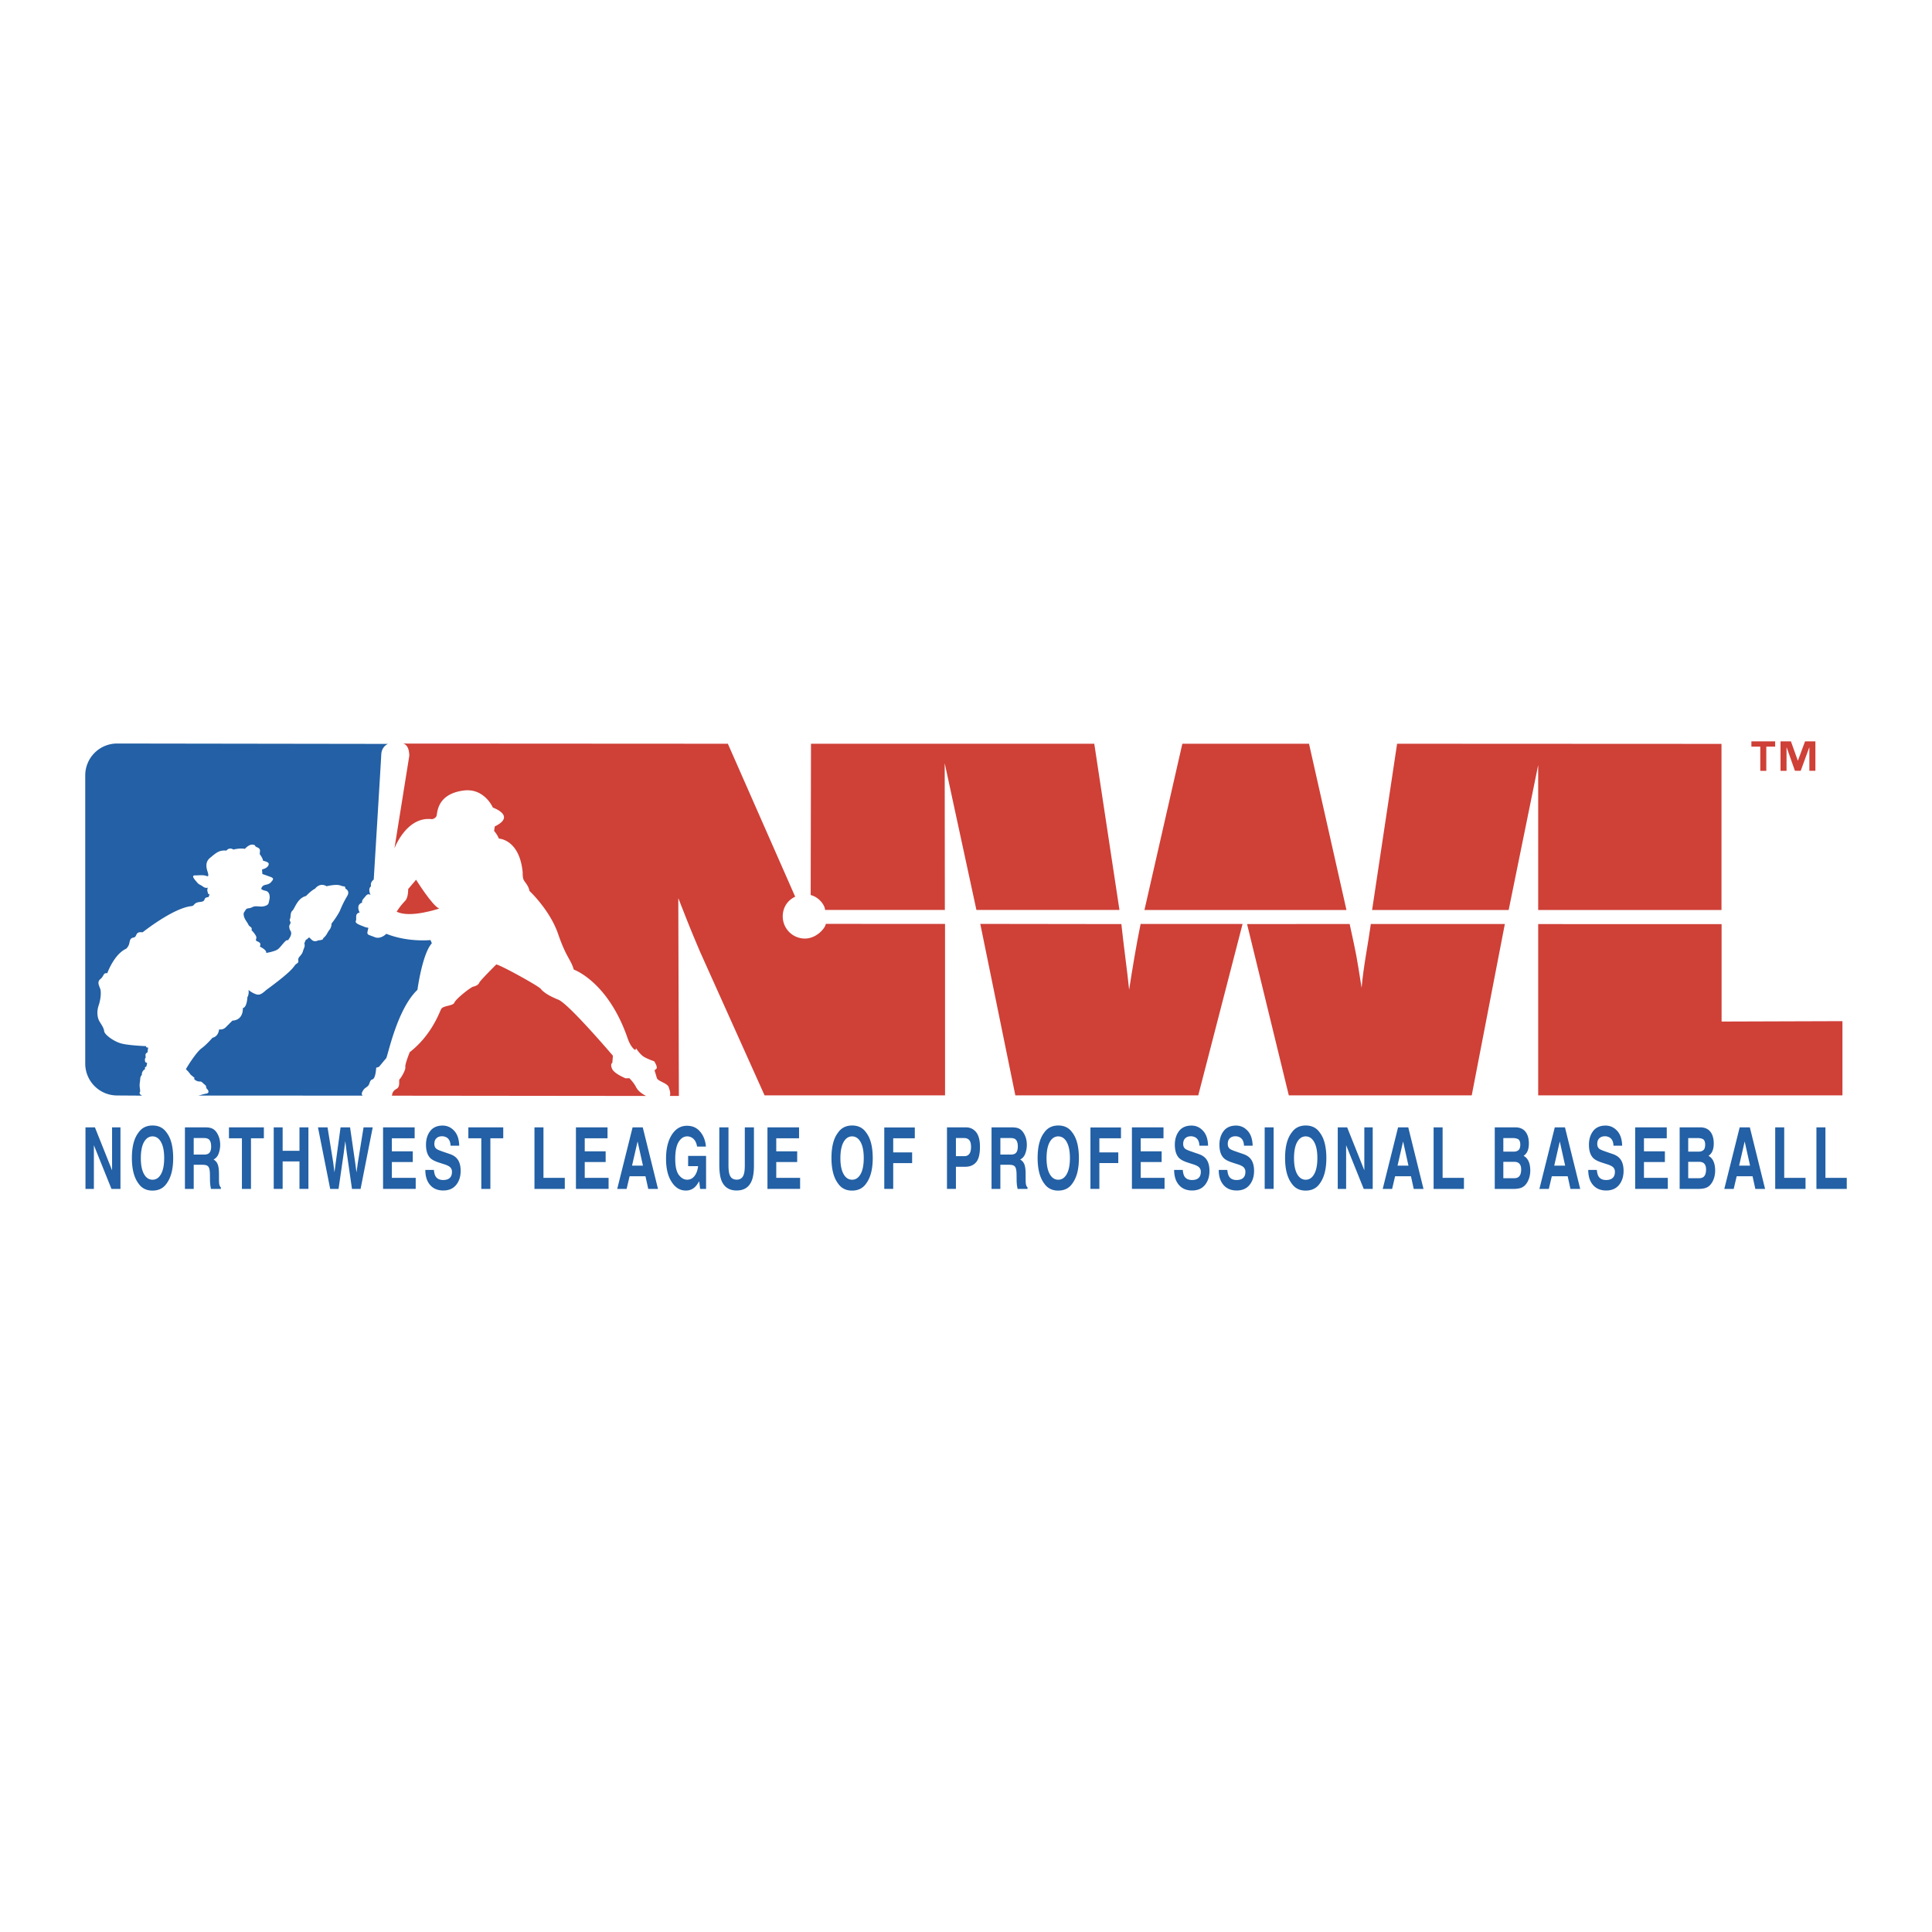 <svg xmlns="http://www.w3.org/2000/svg" width="2500" height="2500" viewBox="0 0 192.756 192.756"><g fill-rule="evenodd" clip-rule="evenodd"><path fill="#fff" d="M0 0h192.756v192.756H0V0z"/><path d="M111.688 90.788l-2.512-16.585H80.913l-.031 15.092c.94.254 1.438 1.109 1.438 1.493h11.948l-.015-14.646 3.165 14.646h14.27zM123.971 92.183l-10.172-.002c-.428 2.086-.84 4.581-1.145 6.569-.184-1.84-.531-4.269-.775-6.554l-14.076-.019 3.498 17.108h18.25l4.42-17.102zM134.336 90.788L130.6 74.203h-12.637l-3.781 16.585h20.154zM150.139 92.19l-13.371-.004c-.258 1.919-.736 4.228-.92 6.365-.549-3.428-.459-2.985-1.193-6.365l-10.234.01 4.164 17.089h18.25l3.304-17.095zM171.754 90.788v-16.57l-32.365-.015-2.494 16.585h13.626l2.944-14.462v14.462h18.289zM171.764 92.201l-18.299-.005v17.089h30.355v-7.404l-12.056.039v-9.719zM39.572 90.955c.39-.587.548-.757.864-1.096.316-.34.288-1.159.288-1.159l.788-.93s1.651 2.649 2.314 2.872c-.001 0-2.918 1.004-4.254.313z" fill="#cf4037"/><path d="M66.836 109.344h.896s-.057-18.544-.057-19.737c.916 2.335 1.221 3.13 2.198 5.416l6.409 14.263h18.005l-.002-17.108-11.901-.003c0 .341-.859 1.464-2.08 1.464a2.21 2.21 0 0 1-2.21-2.21c0-.891.483-1.614 1.242-1.965l-6.717-15.261-32.397-.018s.608.064.612 1.226l-1.481 9.236s1.199-3.239 3.752-2.918c0 0 .326-.053.44-.303.114-.25-.027-2.191 2.699-2.554 2.082-.278 2.93 1.702 2.93 1.702s2.366.819.189 1.879l-.066.454s.298.317.478.762c0 0 2.052.052 2.373 3.362 0 0-.022.534.109.775s.471.558.571 1.086c0 0 2.035 1.897 2.855 4.289.822 2.39 1.278 2.539 1.56 3.553 0 0 3.408 1.18 5.364 6.824.365 1.055.78 1.203.78 1.203l.076-.166s.39.602.767.836c.377.232 1.041.455 1.041.455s.347.52.231.73l-.199.17s.139.447.231.771c.094.324 1.042.496 1.18.9.137.408.195.598.122.887zM39.102 109.316l25.367.027s-.729-.328-.994-.854c-.264-.523-.688-.918-.688-.918l-.369.014s-1.123-.453-1.345-.938c-.222-.484.02-.617.02-.617l.058-.699s-4.404-5.176-5.444-5.592c-1.04-.414-1.545-.807-1.76-1.086-.215-.279-3.979-2.361-4.432-2.429 0 0-1.625 1.614-1.7 1.821-.075.209-.357.342-.601.393-.245.049-1.722 1.207-1.873 1.582-.151.373-1.138.285-1.33.66-.192.377-.975 2.619-3.131 4.293 0 0-.491 1.205-.44 1.492.051.285-.453 1.123-.573 1.207-.12.088.108.736-.294.955s-.438.482-.471.689z" fill="#cf4037"/><path d="M19.748 109.303l16.443.008s-.205-.105-.012-.439c.194-.336.277-.297.515-.51.238-.215.144-.58.469-.674.324-.092.369-1.16.369-1.16l.284-.092s.551-.676.709-.846c.158-.17 1.06-4.877 3.123-6.834 0 0 .489-3.626 1.438-4.643l-.135-.323s-2.247.243-4.409-.626c0 0-.553.594-1.178.329s-.785-.177-.678-.632c.107-.455.115-.209-.342-.398-.458-.188-.955-.335-.84-.585.114-.251-.148-.733.381-.834 0 0-.437-.764.252-.993 0 0-.087-.161.149-.416.237-.254.35-.545.685-.352 0 0-.309-.604.052-.863 0 0-.136-.365.264-.665 0 0 .707-11.548.753-12.492.038-.789.646-1.044.678-1.044l-27.032-.039a3.183 3.183 0 0 0-3.182 3.183v28.749a3.184 3.184 0 0 0 3.182 3.184l2.495.016s-.338-.16-.234-.334c.105-.174-.069-.488 0-.941.07-.453 0-.559.209-.801 0 0-.07-.348.348-.594 0 0-.174-.104.105-.244l.07-.348-.175-.07s-.104-.279 0-.418c.105-.139-.139-.418.209-.557l.069-.488s-.313 0-.174-.141c0 0-1.812-.068-2.544-.279-.731-.207-1.638-.871-1.672-1.219-.035-.35-.313-.695-.488-1.01s-.279-.906-.069-1.533c.208-.627.244-1.15.208-1.498-.035-.35-.453-.803-.035-1.15s.244-.627.697-.594c0 0 .662-1.881 1.882-2.438 0 0 .174-.14.278-.418s.035-.627.453-.697c.418-.07.104-.627.906-.522 0 0 3.049-2.431 4.878-2.614.348-.035.174-.349.871-.418.697-.07.174-.418.836-.488l.104-.278s-.14.035-.174-.14c-.035-.174-.104-.243 0-.522 0 0-.209.104-.488-.105s-.383-.174-.558-.384c-.174-.208-.697-.731-.244-.731.454 0 .823-.075 1.186.069.174.07.174-.104.104-.348s-.383-.976.209-1.463c.593-.489.906-.802 1.638-.732 0 0 .278-.383.697-.104 0 0 .662-.174 1.15-.07 0 0 .418-.487.802-.418.383.07.035.105.453.279.418.174.174.488.244.696 0 0 .279.35.313.628 0 0 .523.104.558.279.035.174-.104.453-.662.592l.035.453s.523.174.871.313c.349.14.14.314.035.454-.105.139-.244.244-.593.314-.348.069-.418.313-.418.418 0 0 .07.104.418.174.349.069.418.418.418.627 0 .209-.069.418-.104.593-.035.174-.279.313-.627.348-.348.035-.697-.104-1.01.07-.314.174-.523.035-.663.279-.139.243-.244.243-.174.592s.349.628.453.871c.104.244.418.21.313.558 0 0 .209.174.418.523.209.348-.174.453.174.592.348.14.314.279.244.523 0 0 .697.313.627.627 0 0 .872-.139 1.185-.383.313-.245.801-1.046.976-.872 0 0 .244-.279.313-.558s-.07-.418-.07-.418-.209-.383-.035-.627-.104-.348 0-.523c.104-.174 0-.627.244-.836.244-.208.488-1.254 1.359-1.462 0 0 .522-.558.906-.732 0 0 .453-.662 1.15-.244 0 0 .941-.244 1.394-.07.453.174.418-.035.488.314 0 0 .488.209.174.732a10.13 10.13 0 0 0-.697 1.394c-.105.278-.558.976-.871 1.358 0 0 .034.314-.209.627-.244.313-.244.523-.627.836 0 0 .104.174-.488.209 0 0-.348.209-.627-.035-.278-.244-.244-.348-.452-.104l-.171.101-.139.349s.104.174-.035.487c-.14.314-.07.418-.418.801-.349.384.07.488-.314.732-.383.244.07.349-2.927 2.544-.338.248-.627.627-1.045.523-.418-.105-.836-.453-.836-.453s.104.348-.104.73c0 0-.035 1.012-.453 1.08 0 0 .104 1.186-1.045 1.256l-.663.662s-.243.279-.662.209c0 0-.035.697-.662.836 0 0-.557.664-1.081 1.047-.522.383-1.359 1.707-1.568 2.09l.244.244.244.314.384.312s-.175.105.174.279.383-.035.627.209.313.209.349.418c.035.209.139.244.139.244s.279.348-.139.418c-.42.073-.509.157-.822.19zM181.225 112.477h.898v5.037h2.129v1.104h-3.027v-6.141zm-4.112 0h.898v5.037h2.127v1.104h-3.025v-6.141zm-3.545 0h1.014l1.521 6.141h-.973l-.277-1.262h-1.584l-.297 1.262h-.938l1.534-6.141zm-.056 3.82h1.092l-.537-2.416-.555 2.416zm-2.729-3.166c.131.258.195.57.199.938 0 .375-.064.676-.199.904-.072.125-.18.24-.326.35.219.113.381.293.496.543.109.244.166.545.168.898 0 .363-.062.688-.191.98a1.708 1.708 0 0 1-.307.482 1.101 1.101 0 0 1-.49.307c-.186.055-.389.08-.609.084h-1.945v-6.141h2.086c.524.01.897.225 1.118.655zm-2.349 2.783v1.637h1.057c.186 0 .332-.033.439-.107.189-.133.281-.387.285-.768 0-.316-.09-.531-.275-.658-.104-.066-.246-.1-.436-.104h-1.07zm0-2.371v1.354h1.057a.69.69 0 0 0 .457-.148c.115-.1.174-.279.178-.541 0-.283-.076-.471-.234-.566a1.31 1.31 0 0 0-.512-.098h-.946v-.001zm-2.141.023h-2.275v1.303h2.088v1.066h-2.088v1.578h2.379v1.104h-3.256v-6.141h3.152v1.09zm-6.977 3.157c.027.279.078.486.162.629.145.25.393.373.748.379.211 0 .383-.033.516-.1.252-.127.377-.363.377-.713a.61.61 0 0 0-.186-.471c-.123-.109-.318-.203-.586-.287l-.455-.146c-.447-.141-.756-.295-.928-.469-.289-.285-.432-.727-.434-1.33 0-.551.139-1.004.418-1.371.281-.361.691-.541 1.234-.545.451 0 .836.17 1.156.518.32.34.486.836.506 1.49h-.865c-.014-.367-.123-.629-.338-.787a.894.894 0 0 0-.52-.154c-.23 0-.416.066-.557.201-.137.131-.203.314-.205.557 0 .217.066.379.203.492.088.07.275.152.561.254l.74.254c.322.107.568.254.734.445.258.287.387.703.387 1.254 0 .559-.15 1.025-.453 1.4-.297.365-.721.549-1.271.553-.559 0-1-.178-1.32-.545-.322-.367-.48-.867-.48-1.508h.856zm-4.195-4.246h1.016l1.521 6.141h-.973l-.277-1.262h-1.584l-.299 1.262h-.938l1.534-6.141zm-.055 3.82h1.09l-.537-2.416-.553 2.416zm-2.728-3.166c.131.258.195.57.197.938 0 .375-.062.676-.197.904-.072.125-.182.24-.328.35.221.113.383.293.498.543.109.244.164.545.168.898 0 .363-.064.688-.193.98a1.66 1.66 0 0 1-.305.482 1.101 1.101 0 0 1-.49.307c-.188.055-.387.08-.609.084h-1.947v-6.141h2.086c.524.01.897.225 1.12.655zm-2.35 2.783v1.637h1.055c.188 0 .332-.033.439-.107.189-.133.283-.387.285-.768 0-.316-.088-.531-.275-.658-.104-.066-.244-.1-.434-.104h-1.07zm0-2.371v1.354h1.055a.686.686 0 0 0 .457-.148c.117-.1.176-.279.18-.541 0-.283-.076-.471-.234-.566a1.32 1.32 0 0 0-.514-.098h-.944v-.001zm-6.957-1.066h.898v5.037h2.129v1.104h-3.027v-6.141zm-3.545 0h1.016l1.521 6.141h-.975l-.275-1.262h-1.584l-.297 1.262h-.939l1.533-6.141zm-.054 3.82h1.09l-.535-2.416-.555 2.416zm-5.965-3.82h.939l1.713 4.287v-4.287h.836v6.141h-.896l-1.756-4.361v4.361h-.836v-6.141zm-1.787 5.595c-.322.475-.793.711-1.408.715-.611 0-1.08-.236-1.406-.715-.436-.584-.652-1.426-.654-2.533 0-1.125.217-1.965.654-2.533.322-.475.793-.711 1.406-.715.613 0 1.082.236 1.408.715.432.564.648 1.404.65 2.533 0 1.1-.215 1.941-.65 2.533zm-.563-.933c.211-.375.316-.908.316-1.6 0-.688-.105-1.217-.316-1.594-.207-.375-.486-.564-.846-.568-.354 0-.637.189-.852.562-.209.375-.312.908-.316 1.6 0 .691.105 1.225.316 1.6s.494.562.852.562c.356 0 .637-.187.846-.562zm-4.047 1.478h-.893v-6.141h.893v6.141zm-4.621-1.894c.027.279.08.486.162.629.146.25.393.373.75.379.209 0 .381-.033.516-.1.25-.127.375-.363.375-.713a.607.607 0 0 0-.186-.471c-.123-.109-.318-.203-.586-.287l-.455-.146c-.447-.141-.756-.295-.928-.469-.289-.285-.432-.727-.434-1.33 0-.551.139-1.004.42-1.371.279-.361.691-.541 1.232-.545.451 0 .838.17 1.158.518.32.34.486.836.504 1.49h-.863c-.014-.367-.125-.629-.338-.787a.902.902 0 0 0-.521-.154c-.23 0-.414.066-.555.201-.139.131-.203.314-.207.557 0 .217.066.379.205.492.086.07.273.152.559.254l.74.254c.324.107.57.254.734.445.258.287.387.703.387 1.254 0 .559-.148 1.025-.453 1.4-.297.365-.719.549-1.271.553-.559 0-1-.178-1.32-.545s-.48-.867-.48-1.508h.855zm-4.445 0c.025.279.078.486.158.629.146.25.395.373.75.379.211 0 .383-.033.516-.1.252-.127.377-.363.377-.713a.602.602 0 0 0-.188-.471c-.121-.109-.316-.203-.586-.287l-.455-.146c-.445-.141-.754-.295-.926-.469-.289-.285-.432-.727-.436-1.33 0-.551.141-1.004.42-1.371.279-.361.691-.541 1.234-.545.451 0 .836.17 1.156.518.322.34.488.836.506 1.49h-.863c-.016-.367-.127-.629-.338-.787a.904.904 0 0 0-.523-.154c-.23 0-.412.066-.553.201-.137.131-.205.314-.207.557 0 .217.066.379.203.492.088.07.275.152.561.254l.74.254c.324.107.568.254.734.445.256.287.385.703.385 1.254 0 .559-.148 1.025-.451 1.4-.299.365-.721.549-1.271.553-.561 0-1-.178-1.32-.545s-.482-.867-.482-1.508h.859zm-1.922-3.157h-2.273v1.303h2.088v1.066h-2.088v1.578h2.379v1.104h-3.256v-6.141h3.15v1.09zm-7.289-1.08h3.047v1.08h-2.156v1.41h1.887v1.066h-1.887v2.574h-.891v-6.13zm-1.801 5.586c-.322.475-.793.711-1.408.715-.611 0-1.08-.236-1.408-.715-.434-.584-.65-1.426-.652-2.533 0-1.125.215-1.965.652-2.533.324-.475.795-.711 1.408-.715.613 0 1.082.236 1.408.715.432.564.646 1.404.65 2.533.001 1.1-.214 1.941-.65 2.533zm-.562-.933c.209-.375.316-.908.316-1.6 0-.688-.107-1.217-.316-1.594-.207-.375-.486-.564-.846-.568-.355 0-.639.189-.852.562-.209.375-.314.908-.318 1.6 0 .691.105 1.225.318 1.6.211.375.492.562.852.562.355 0 .637-.187.846-.562zm-4.7-4.504c.164.098.301.24.414.43.094.154.166.324.221.518.055.186.08.398.082.645 0 .291-.051.58-.154.863a1.043 1.043 0 0 1-.51.596.924.924 0 0 1 .42.486c.08.209.123.525.125.959v.412c0 .279.006.467.023.57.023.158.076.275.164.35v.154h-.99c-.025-.133-.043-.242-.059-.328a4.79 4.79 0 0 1-.037-.529l-.006-.572c-.002-.391-.053-.648-.15-.781-.094-.131-.273-.191-.541-.197h-.926v2.408h-.879v-6.141h2.107c.302.008.532.057.696.157zm-1.923.908v1.65h1.018c.201 0 .352-.033.453-.1.18-.117.266-.346.27-.691 0-.371-.084-.621-.26-.75-.096-.07-.242-.104-.438-.109h-1.043zm-2.422 2.416c-.258.301-.621.451-1.1.451h-.913v2.207h-.892v-6.141h1.872c.432 0 .775.158 1.033.477.256.316.385.803.385 1.471 0 .724-.129 1.236-.385 1.535zm-.682-2.211c-.118-.135-.28-.199-.494-.205h-.837v1.809h.837c.211 0 .374-.07.494-.221.116-.146.175-.379.178-.699-.001-.317-.059-.541-.178-.684zm-8.479-1.262h3.046v1.08h-2.154v1.41h1.887v1.066h-1.887v2.574h-.892v-6.13zm-1.801 5.586c-.323.475-.793.711-1.408.715-.612 0-1.081-.236-1.408-.715-.435-.584-.65-1.426-.652-2.533 0-1.125.215-1.965.652-2.533.324-.475.793-.711 1.408-.715.613 0 1.082.236 1.408.715.432.564.647 1.404.65 2.533.001 1.1-.215 1.941-.65 2.533zm-.562-.933c.21-.375.315-.908.315-1.6 0-.688-.105-1.217-.315-1.594-.207-.375-.487-.564-.846-.568-.355 0-.639.189-.851.562-.209.375-.315.908-.318 1.6 0 .691.105 1.225.318 1.6.21.375.493.562.851.562.357 0 .636-.187.846-.562zm-6.139-3.573h-2.275v1.303h2.088v1.066h-2.088v1.578h2.379v1.104H76.57v-6.141h3.152v1.09zm-7.954-1.089h.912v3.775c0 .42.036.729.105.924.108.342.345.514.711.518.361 0 .598-.17.709-.518.069-.191.104-.5.104-.924v-3.775h.912v3.775c0 .648-.069 1.156-.213 1.523-.262.668-.766 1-1.513 1-.743 0-1.248-.332-1.516-1-.14-.361-.21-.869-.213-1.523v-3.775h.002zm-2.221 1.918c-.067-.418-.233-.709-.498-.879a.903.903 0 0 0-.493-.139c-.344 0-.626.189-.854.562-.221.371-.333.93-.333 1.684s.12 1.287.362 1.604c.239.312.513.467.822.471.3 0 .545-.121.741-.371.192-.25.309-.574.355-.979h-.994v-1.025h1.79v3.295h-.595l-.091-.766c-.172.291-.326.496-.466.615a1.273 1.273 0 0 1-.875.312c-.569 0-1.035-.279-1.399-.846-.379-.564-.568-1.342-.568-2.322 0-.992.189-1.789.574-2.393.382-.6.887-.9 1.519-.9.546 0 .983.197 1.315.596.332.393.521.885.571 1.48h-.883v.001zm-6.434-1.918h1.014l1.522 6.141h-.974l-.277-1.262h-1.583l-.298 1.262h-.937l1.533-6.141zm-.055 3.82h1.09l-.536-2.416-.554 2.416zm-2.445-2.731h-2.274v1.303h2.087v1.066h-2.087v1.578h2.379v1.104h-3.257v-6.141h3.152v1.09zm-7.29-1.089h.898v5.037h2.128v1.104h-3.026v-6.141zm-3.114 0v1.09h-1.285v5.051h-.904v-5.051h-1.292v-1.09h3.481zm-6.919 4.246c.026.279.079.486.161.629.146.25.394.373.749.379.21 0 .382-.033.516-.1.251-.127.376-.363.376-.713a.605.605 0 0 0-.187-.471c-.122-.109-.318-.203-.586-.287l-.455-.146c-.446-.141-.755-.295-.927-.469-.289-.285-.432-.727-.435-1.33 0-.551.14-1.004.42-1.371.28-.361.691-.541 1.233-.545.452 0 .837.17 1.157.518.321.34.487.836.505 1.49h-.863c-.015-.367-.126-.629-.338-.787a.9.9 0 0 0-.521-.154c-.231 0-.414.066-.554.201-.137.131-.204.314-.207.557 0 .217.067.379.204.492.087.07.274.152.56.254l.741.254c.324.107.569.254.735.445.256.287.385.703.385 1.254 0 .559-.148 1.025-.452 1.4-.297.365-.72.549-1.271.553-.56 0-.999-.178-1.32-.545-.32-.367-.481-.867-.481-1.508h.855zm-1.92-3.157h-2.274v1.303h2.087v1.066h-2.087v1.578h2.379v1.104h-3.257v-6.141h3.152v1.09zm-8.692-1.089l.568 3.518.123.977.125-.957.484-3.537h.948l.51 3.518.131.977.131-.939.574-3.555h.913l-1.21 6.141h-.857l-.519-3.59-.152-1.188-.151 1.188-.519 3.59h-.834l-1.219-6.141h.954v-.002zm-5.368 6.14v-6.141h.889v2.342h1.679v-2.342h.893v6.141h-.893v-2.74h-1.679v2.74h-.889zm-.984-6.14v1.09H25.04v5.051h-.904v-5.051h-1.292v-1.09h3.482zm-5.076.158c.164.098.3.24.414.43.094.154.167.324.222.518a2.504 2.504 0 0 1-.073 1.508 1.036 1.036 0 0 1-.51.596.911.911 0 0 1 .42.486c.081.209.123.525.125.959v.412c0 .279.006.467.024.57.023.158.075.275.163.35v.154h-.988c-.026-.133-.043-.242-.058-.328a4.556 4.556 0 0 1-.038-.529l-.006-.572c-.002-.391-.053-.648-.151-.781-.094-.131-.271-.191-.54-.197h-.927v2.408h-.877v-6.141h2.108c.298.008.528.057.692.157zm-1.924.908v1.65h1.018c.201 0 .353-.033.455-.1.178-.117.266-.346.268-.691 0-.371-.084-.621-.259-.75-.096-.07-.242-.104-.438-.109h-1.044zm-2.698 4.529c-.324.475-.793.711-1.409.715-.612 0-1.082-.236-1.408-.715-.435-.584-.65-1.426-.653-2.533 0-1.125.216-1.965.653-2.533.324-.475.793-.711 1.408-.715.612 0 1.082.236 1.409.715.431.564.647 1.404.65 2.533 0 1.1-.216 1.941-.65 2.533zm-.563-.933c.21-.375.315-.908.315-1.6 0-.688-.105-1.217-.315-1.594-.207-.375-.487-.564-.846-.568-.355 0-.638.189-.851.562-.21.375-.315.908-.318 1.6 0 .691.105 1.225.318 1.6.209.375.493.562.851.562.356 0 .636-.187.846-.562zm-7.537-4.662h.942l1.711 4.287v-4.287h.837v6.141h-.897l-1.755-4.361v4.361h-.838v-6.141z" fill="#2360a5"/><path d="M177.109 74.493h-.885v2.413h-.6v-2.413h-.887v-.524h2.371v.524h.001zm4.014 2.411h-.602v-2.336h-.012l-.852 2.336h-.576l-.824-2.336h-.014v2.337h-.6v-2.937h1.039l.684 1.919h.014l.709-1.919h1.033v2.936h.001z" fill="#cf4037"/></g></svg>